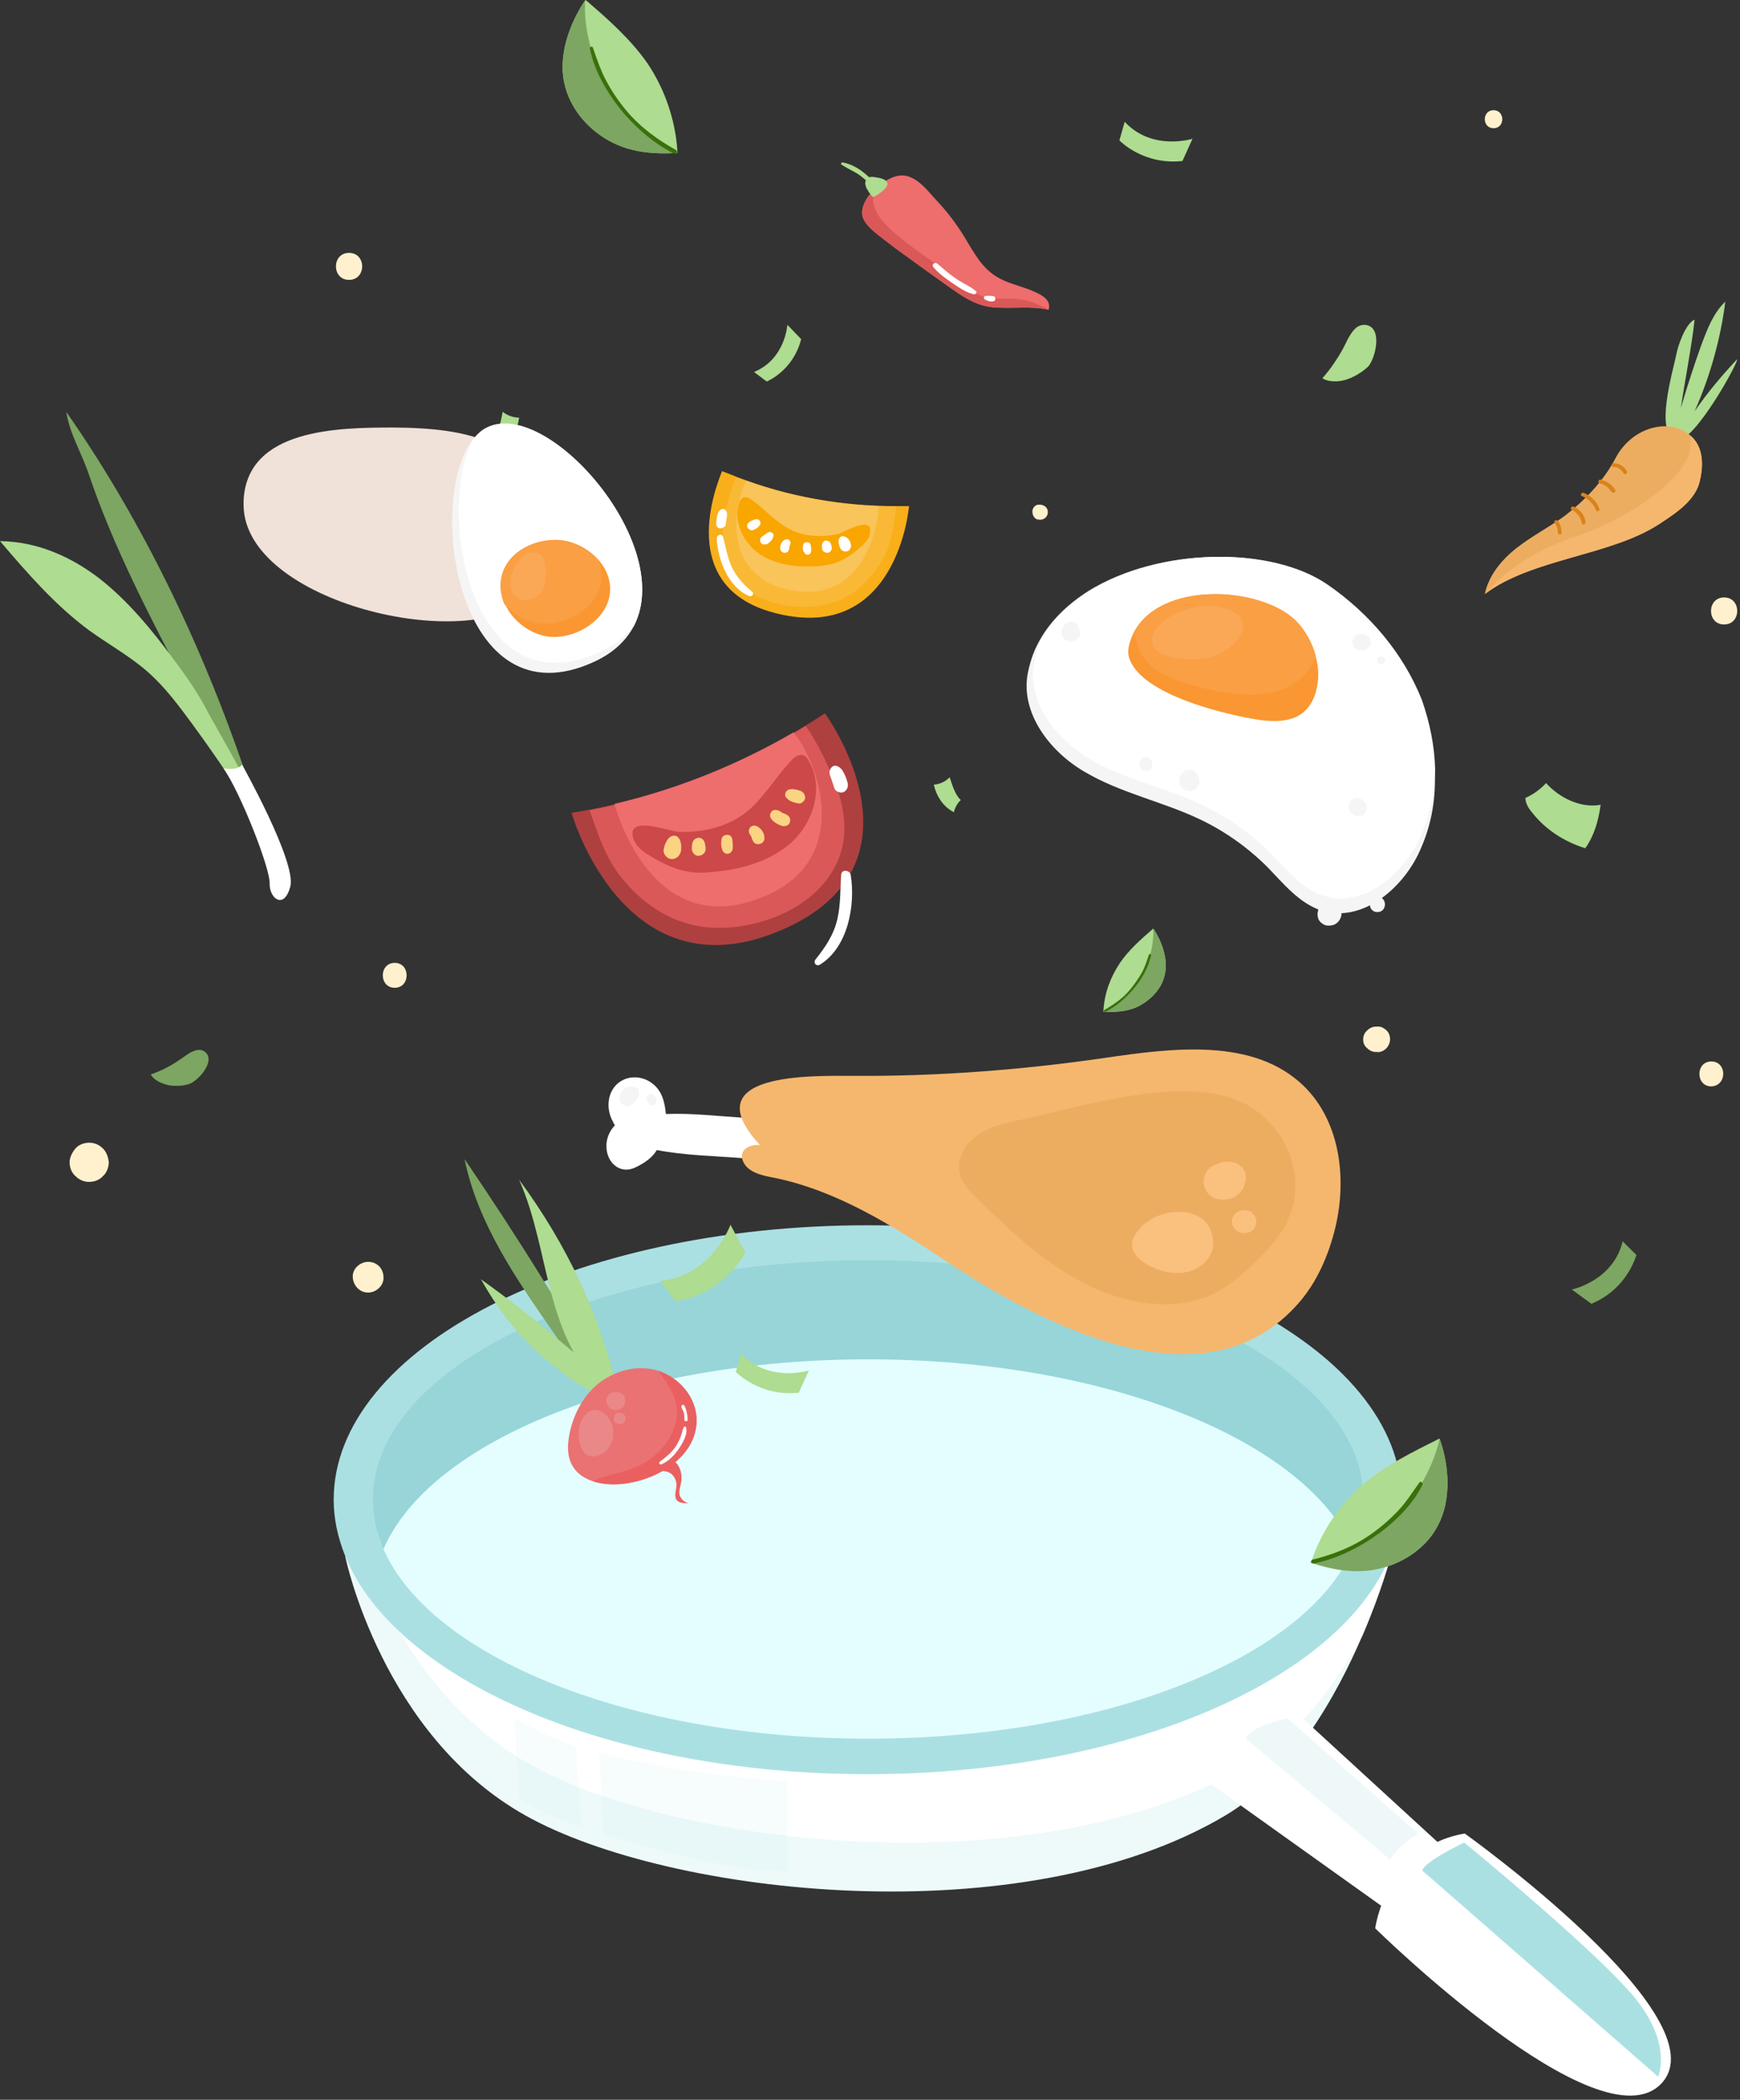 <svg width="300" height="362" viewBox="0 0 300 362" fill="none" xmlns="http://www.w3.org/2000/svg">
<rect x="0" y="0" width="300" height="362" fill="#333333" stroke="none"/>
<g clip-path="url(#clip0_947_4754)">
<path d="M42 86.311C42 86.585 42 86.859 42 87.133C42.183 103.848 81.094 112.982 91.232 102.934C94.247 99.92 95.434 95.445 94.886 91.243C92.785 75.715 80.363 73.797 67.849 73.706C58.35 73.706 42.548 73.888 42 86.311Z" fill="#F0E1D9"/>
<path d="M239.756 268.418C239.756 268.418 238.204 274.264 234.915 281.937C230.44 292.35 222.767 306.142 211.258 312.993C176.366 333.727 115.351 326.876 90.598 312.993C65.844 299.109 59.542 268.418 59.542 268.418H239.756Z" fill="#EEF9F9"/>
<path d="M239.757 268.418C239.757 268.418 238.204 274.264 234.915 281.937C230.257 290.431 223.772 299.2 215.277 304.224C179.472 325.506 116.812 318.473 91.42 304.224C75.161 295.09 66.667 278.831 62.648 268.418H239.757Z" fill="white"/>
<path opacity="0.1" d="M88.68 296.186C88.68 296.186 95.987 300.296 99.275 301.027L100.189 314.91C100.189 314.91 92.881 312.444 89.593 310.069L88.68 296.186Z" fill="#ABE0E3"/>
<path opacity="0.1" d="M103.294 302.123L104.116 316.098C104.116 316.098 124.12 322.857 135.72 322.492V307.055C135.72 307.147 117.726 306.142 103.294 302.123Z" fill="#ABE0E3"/>
<path d="M241.674 258.554C241.674 261.933 241.035 265.221 239.665 268.327C230.896 289.792 193.904 305.868 149.603 305.868C105.303 305.868 68.311 289.792 59.542 268.327C58.263 265.13 57.532 261.933 57.532 258.554C57.532 232.43 98.727 211.239 149.603 211.239C200.48 211.239 241.674 232.43 241.674 258.554Z" fill="#ABE0E3"/>
<path d="M235.098 258.462C235.098 261.385 234.459 264.217 233.271 266.957C225.142 285.682 190.798 299.657 149.695 299.657C108.592 299.657 74.248 285.59 66.119 266.957C64.931 264.217 64.292 261.385 64.292 258.462C64.292 235.719 102.563 217.268 149.695 217.268C196.826 217.268 235.098 235.719 235.098 258.462Z" fill="#97D5D8"/>
<path d="M233.271 267.048C225.142 285.773 190.798 299.748 149.695 299.748C108.591 299.748 74.247 285.682 66.118 267.048C74.247 248.323 108.591 234.348 149.695 234.348C190.798 234.348 225.142 248.323 233.271 267.048Z" fill="#E4FEFF"/>
<path d="M208.792 307.603L241.674 331.078L251.631 321.03L221.854 293.72C221.854 293.72 209.888 296.095 208.792 307.603Z" fill="white"/>
<path d="M252.544 316.098C252.544 316.098 297.118 347.976 286.431 359.211C275.745 370.445 237.108 332.448 237.108 332.448C237.108 332.448 238.843 318.473 252.544 316.098Z" fill="white"/>
<path d="M245.237 322.492L285.883 358.023C285.883 358.023 288.715 351.812 280.677 343.043C272.639 334.183 252.453 317.651 252.453 317.651C252.453 317.651 245.511 320.939 245.237 322.492Z" fill="#ABE0E3"/>
<path opacity="0.2" d="M214.82 299.748L239.665 320.574C239.665 320.574 241.309 317.742 244.597 316.189L222.036 296.277C222.128 296.186 215.551 297.464 214.82 299.748Z" fill="#ABE0E3"/>
<path d="M34.129 181.023C32.942 181.115 31.663 182.302 30.75 182.85C29.288 183.855 27.644 184.677 26 185.225C26.457 186.138 27.644 186.686 28.558 186.96C29.471 187.234 30.476 187.234 31.48 187.143C31.937 187.052 32.485 186.96 32.85 186.778C34.312 186.138 37.052 183.033 35.499 181.48C35.134 181.115 34.586 180.932 34.129 181.023Z" fill="#7CA661"/>
<path d="M234.028 56.348C232.841 57.17 232.11 59.088 231.562 60.093C230.558 61.919 229.37 63.655 228 65.208C228.913 65.847 230.558 65.847 231.654 65.573C232.75 65.299 233.846 64.751 234.759 64.112C235.216 63.746 235.673 63.472 236.038 63.015C237.134 61.554 238.321 56.804 235.764 56.074C235.125 55.891 234.485 56.074 234.028 56.348Z" fill="#AEDC90"/>
<path d="M273.321 146.235C269.759 145.139 266.471 143.038 264.187 140.115C263.548 139.384 263 138.471 263 137.558C264.279 137.009 265.558 136.096 266.562 135C268.846 137.558 272.591 139.384 275.97 138.745C275.605 141.485 274.874 144.043 273.321 146.235Z" fill="#AEDC90"/>
<path d="M165.658 137.928C164.654 137.014 164.197 135.37 163.74 134C163.009 134.731 162.096 135.187 161 135.279C161.457 137.288 162.644 139.115 164.471 140.028C164.562 139.389 165.11 138.384 165.658 137.928Z" fill="#AEDC90"/>
<path d="M85.209 75.108C86.122 74.103 86.396 72.368 86.67 70.998C87.492 71.637 88.497 72.002 89.501 72.002C89.228 74.012 88.314 76.021 86.579 77.117C86.487 76.387 85.848 75.473 85.209 75.108Z" fill="#AEDC90"/>
<path d="M128.504 215.989L125.946 211.148C125.946 211.148 122.749 220.008 113.798 220.83L116.447 224.301C116.447 224.393 124.028 223.662 128.504 215.989Z" fill="#AEDC90"/>
<path d="M138.129 58.466L135.754 56C135.754 56 135.389 61.937 130 64.129L132.192 65.773C132.192 65.773 136.759 63.947 138.129 58.466Z" fill="#AEDC90"/>
<path d="M137.729 240.103L139.465 236.267C139.465 236.267 132.523 238.459 127.773 233.344L126.86 236.541C126.951 236.541 130.97 240.834 137.729 240.103Z" fill="#AEDC90"/>
<path d="M203.87 27.759L205.605 23.923C205.605 23.923 198.663 26.115 193.913 21L193 24.197C193 24.197 197.019 28.49 203.87 27.759Z" fill="#AEDC90"/>
<path d="M274.38 224.778L271 222.312C271 222.312 278.125 220.851 279.769 214L282.144 216.375C282.052 216.466 280.682 222.129 274.38 224.778Z" fill="#7CA661"/>
<path d="M141.84 195.803C140.47 193.52 139.282 193.337 136.725 193.245L128.139 192.697C123.754 192.423 119.187 191.875 114.803 192.058C114.62 190.049 114.164 188.039 112.428 186.76C110.419 185.208 107.404 185.39 105.852 187.491C104.573 189.227 104.664 191.693 105.76 193.52C105.76 193.611 105.852 193.794 106.034 193.976C104.847 195.255 104.207 196.99 104.756 199C105.395 201.101 107.404 202.288 109.505 201.283C111.058 200.553 112.428 199.639 113.25 198.269C118 199.183 122.932 199.274 127.682 199.639L135.629 200.187C138.369 200.37 139.922 200.644 141.748 198.361C142.205 197.538 142.205 196.442 141.84 195.803Z" fill="white"/>
<path d="M190.524 182.376C202.398 180.64 216.19 178.905 224.776 187.217C231.262 193.519 232.358 203.841 229.983 212.61C228.704 217.359 226.603 221.835 223.224 225.397C206.691 243.026 178.741 227.772 163.03 217.359C153.805 211.239 144.214 205.211 133.345 203.019C131.335 202.653 128.961 202.105 128.138 200.279C127.134 198.086 129.6 197.173 131.061 197.447C119.278 184.751 140.378 185.481 147.137 185.481C161.569 185.573 176.092 184.477 190.524 182.376Z" fill="#F5B76E"/>
<path d="M175.453 193.154C172.896 193.702 170.247 194.342 168.237 195.894C166.136 197.447 164.766 200.279 165.588 202.745C166.045 204.206 167.232 205.394 168.329 206.49C172.987 211.057 177.737 215.624 183.217 219.095C188.697 222.657 195.091 225.032 201.668 224.849C203.495 224.758 205.321 224.484 207.057 223.936C210.893 222.657 213.999 220.008 216.83 217.177C218.748 215.258 220.666 213.158 221.854 210.783C226.238 201.923 220.484 191.236 211.167 188.952C200.572 186.212 185.866 190.962 175.453 193.154Z" fill="#EDAD61"/>
<path d="M201.211 209.139C204.956 208.317 209.157 209.687 209.157 214.436C209.157 216.446 207.513 218.273 205.595 219.003C203.129 219.917 200.389 219.369 198.105 218.181C196.552 217.359 195 215.989 195.182 214.254C195.274 213.432 195.822 212.701 196.278 212.062C197.375 210.6 199.293 209.595 201.211 209.139Z" fill="#FAC17E"/>
<path d="M214.82 203.293C214.82 202.562 214.638 201.831 214.181 201.283C213.998 201.1 213.815 201.009 213.633 200.826C213.267 200.552 212.902 200.461 212.445 200.37C211.532 200.187 210.619 200.278 209.797 200.735C208.974 200.918 208.244 201.557 207.878 202.288C207.513 203.019 207.422 203.841 207.696 204.663C207.97 205.576 208.609 206.215 209.523 206.581C210.345 206.946 211.349 206.855 212.263 206.581C212.811 206.398 213.085 206.215 213.542 205.85C214.09 205.393 214.546 204.663 214.638 203.932C214.729 203.658 214.82 203.475 214.82 203.293Z" fill="#FAC17E"/>
<path d="M216.099 209.321C216.099 209.412 216.191 209.412 216.191 209.504C216.099 209.321 215.917 209.23 215.825 209.047C215.643 208.864 215.46 208.773 215.186 208.773C214.272 208.408 213.176 208.773 212.628 209.686C212.08 210.691 212.537 212.061 213.724 212.427C214.181 212.609 214.546 212.609 215.003 212.518C216.465 212.427 217.104 210.326 216.099 209.321Z" fill="#FAC17E"/>
<path d="M110.144 188.313C110.236 187.856 109.962 187.399 109.414 187.399C109.231 187.399 109.14 187.308 108.957 187.308C108.683 187.308 108.5 187.399 108.226 187.399C107.77 187.582 107.404 187.856 107.13 188.221C107.039 188.313 106.947 188.495 106.947 188.678C106.673 189.317 106.765 190.048 107.313 190.413C107.952 190.87 108.774 190.687 109.322 190.139C109.596 189.865 109.87 189.591 109.962 189.226C110.236 188.952 110.236 188.678 110.144 188.313Z" fill="#F5F5F5"/>
<path d="M113.159 189.592C113.159 189.318 112.976 189.044 112.793 188.861C112.063 188.222 111.058 189.044 111.606 189.866C111.697 190.231 111.971 190.596 112.428 190.505C112.885 190.596 113.25 190.14 113.159 189.592Z" fill="#F5F5F5"/>
<path d="M135.994 159.781C107.861 173.025 98.544 140.142 98.544 140.142C99.549 139.96 100.554 139.777 101.65 139.594C114.803 137.037 127.499 132.104 138.917 125.071C140.013 124.432 141.109 123.701 142.205 122.97C142.205 122.879 160.656 148.089 135.994 159.781Z" fill="#AF4040"/>
<path d="M145.402 145.075C144.854 148.82 142.662 152.108 139.739 154.574C136.816 156.949 133.345 158.502 129.6 159.324C125.946 160.146 122.11 160.237 118.548 159.233C113.981 157.954 110.053 154.94 107.13 151.286C104.39 147.906 103.111 143.796 101.65 139.686C103.111 139.412 104.573 139.138 105.943 138.772C116.812 136.215 127.225 132.013 136.816 126.441C137.547 125.985 138.186 125.619 138.917 125.163C140.652 127.629 142.022 130.369 143.21 133.109C144.854 136.763 146.041 140.964 145.402 145.075Z" fill="#DA5858"/>
<path d="M132.706 154.118C115.077 162.338 107.678 144.801 105.943 138.59C116.812 136.032 127.225 131.831 136.816 126.259C141.566 132.105 146.407 147.724 132.706 154.118Z" fill="#EE6D6D"/>
<path d="M128.961 139.777C131.884 137.311 133.802 133.84 136.451 131.099C136.999 130.46 137.912 129.912 138.643 130.277C139.008 130.46 139.191 130.734 139.374 131.099C142.023 135.392 140.47 141.238 136.908 144.801C133.345 148.271 128.23 149.824 123.298 150.281C121.745 150.464 120.284 150.555 118.731 150.281C116.356 149.916 114.164 148.82 112.063 147.541C110.967 146.901 109.871 146.079 109.323 144.892C107.496 140.234 115.26 143.339 117.178 143.43C121.38 143.522 125.673 142.517 128.961 139.777Z" fill="#CD4848"/>
<path d="M117.361 145.258C117.269 144.892 117.178 144.618 116.904 144.344C116.63 144.07 116.173 143.979 115.808 144.161C115.351 144.344 114.986 144.801 114.803 145.258C114.62 145.623 114.529 145.988 114.438 146.354C114.255 147.084 114.803 147.906 115.625 148.089C116.447 148.18 117.087 147.724 117.361 146.902C117.452 146.628 117.452 146.262 117.452 145.988C117.452 145.714 117.452 145.532 117.361 145.258Z" fill="#FAD383"/>
<path d="M121.471 145.166C121.288 144.709 120.831 144.344 120.375 144.435C119.827 144.527 119.553 144.801 119.37 145.349C119.279 145.714 119.279 146.079 119.279 146.445C119.37 147.084 119.918 147.632 120.557 147.541C121.197 147.449 121.745 146.901 121.653 146.262C121.653 145.897 121.562 145.531 121.471 145.166Z" fill="#FAD383"/>
<path d="M126.221 144.527C125.947 143.613 124.485 143.796 124.394 144.709C124.302 145.349 124.302 145.988 124.576 146.628C124.942 147.45 126.038 147.358 126.312 146.445C126.403 145.806 126.312 145.075 126.221 144.527Z" fill="#FAD383"/>
<path d="M130.148 142.334C129.509 142.243 128.961 142.882 129.143 143.522C129.235 143.796 129.417 144.07 129.6 144.344C129.6 144.344 129.6 144.344 129.6 144.435V144.527C129.691 144.709 129.783 144.892 129.874 145.075C130.422 145.988 131.975 145.44 131.792 144.344C131.792 143.522 131.061 142.517 130.148 142.334Z" fill="#FAD383"/>
<path d="M135.72 140.508C135.446 140.325 135.172 140.234 134.898 140.142C134.715 140.051 134.441 139.777 134.075 139.686C133.71 139.594 133.345 139.594 133.071 139.868C132.797 140.142 132.705 140.508 132.797 140.873C133.071 141.421 133.436 141.695 133.893 141.969C134.258 142.152 134.715 142.426 135.08 142.426C135.537 142.426 136.085 142.243 136.176 141.787C136.359 141.239 136.176 140.782 135.72 140.508Z" fill="#FAD383"/>
<path d="M137.912 136.306C137.273 136.124 136.633 135.941 135.994 136.124C135.446 136.306 135.172 137.037 135.537 137.494C136.085 138.133 136.725 138.316 137.547 138.498C138.095 138.681 138.734 138.133 138.825 137.585C138.825 136.946 138.46 136.489 137.912 136.306Z" fill="#FAD383"/>
<path d="M146.681 150.863C146.59 150.041 145.128 149.767 145.037 150.772C144.854 153.33 144.945 155.887 144.397 158.353C143.758 161.185 142.297 163.286 140.561 165.478C140.196 166.026 140.744 166.665 141.383 166.3C146.224 163.286 147.503 156.07 146.681 150.863Z" fill="white"/>
<path d="M146.133 134.936C145.95 134.205 145.676 133.566 145.311 132.927C144.945 132.287 143.941 131.556 143.301 132.378C142.845 132.927 143.027 133.566 143.301 134.205C143.484 134.753 143.667 135.301 143.849 135.849C144.032 136.489 144.854 136.763 145.402 136.58C146.042 136.306 146.316 135.575 146.133 134.936Z" fill="white"/>
<path d="M133.71 105.707C154.81 111.096 156.728 87.256 156.728 87.256C155.997 87.256 155.267 87.256 154.536 87.256C145.128 87.256 135.811 85.612 127.043 82.233C126.22 81.867 125.398 81.593 124.485 81.228C124.576 81.319 115.26 101.049 133.71 105.707Z" fill="#F9AF1A"/>
<path d="M125.307 96.939C126.221 99.405 128.139 101.414 130.422 102.693C132.706 103.972 135.355 104.52 138.003 104.611C140.652 104.702 143.301 104.246 145.585 103.058C148.508 101.597 150.791 98.948 152.344 96.117C153.805 93.468 154.079 90.362 154.536 87.348C153.531 87.348 152.435 87.348 151.43 87.257C143.667 86.983 135.903 85.521 128.595 82.872C128.047 82.689 127.499 82.507 126.951 82.324C126.038 84.242 125.49 86.343 125.033 88.353C124.576 91.184 124.302 94.198 125.307 96.939Z" fill="#F9B937"/>
<path d="M135.263 101.505C148.416 104.793 151.248 91.732 151.522 87.256C143.758 86.982 135.994 85.52 128.687 82.872C126.22 87.53 124.942 98.856 135.263 101.505Z" fill="#F9C45A"/>
<path d="M135.902 91.093C133.528 89.814 131.792 87.713 129.6 86.16C129.143 85.795 128.504 85.521 127.956 85.886C127.773 86.069 127.59 86.252 127.499 86.526C126.312 89.814 128.139 93.65 131.061 95.568C133.984 97.487 137.638 97.852 141.2 97.578C142.296 97.487 143.301 97.304 144.306 96.939C145.859 96.391 147.229 95.294 148.507 94.198C149.147 93.559 149.878 92.92 149.969 92.006C150.608 88.627 145.676 91.732 144.397 92.097C141.566 92.645 138.551 92.554 135.902 91.093Z" fill="#F9A600"/>
<path d="M144.58 93.376C144.58 93.102 144.671 92.92 144.763 92.737C144.945 92.463 145.219 92.372 145.493 92.463C145.859 92.554 146.133 92.737 146.315 93.011C146.498 93.194 146.589 93.468 146.681 93.742C146.863 94.198 146.589 94.838 146.133 95.02C145.585 95.203 145.037 94.929 144.854 94.472C144.763 94.29 144.671 94.016 144.671 93.833C144.58 93.65 144.58 93.559 144.58 93.376Z" fill="white"/>
<path d="M141.748 93.833C141.839 93.559 142.022 93.193 142.387 93.193C142.753 93.193 143.027 93.376 143.209 93.65C143.301 93.924 143.392 94.107 143.392 94.381C143.483 94.838 143.118 95.294 142.661 95.294C142.205 95.294 141.748 95.02 141.748 94.564C141.748 94.289 141.657 94.015 141.748 93.833Z" fill="white"/>
<path d="M138.46 94.015C138.46 93.376 139.556 93.284 139.739 93.832C139.83 94.198 139.922 94.746 139.83 95.111C139.739 95.751 138.917 95.842 138.643 95.203C138.369 94.929 138.369 94.381 138.46 94.015Z" fill="white"/>
<path d="M135.446 93.011C135.902 92.828 136.359 93.194 136.268 93.65C136.268 93.833 136.176 94.107 136.085 94.29C136.085 94.29 136.085 94.29 136.085 94.381V94.472C136.085 94.655 135.994 94.746 135.994 94.838C135.72 95.568 134.624 95.386 134.532 94.655C134.441 94.016 134.806 93.194 135.446 93.011Z" fill="white"/>
<path d="M131.336 92.554C131.518 92.371 131.701 92.28 131.884 92.189C131.975 92.097 132.158 91.915 132.34 91.823C132.523 91.732 132.797 91.641 133.071 91.823C133.254 91.915 133.436 92.189 133.345 92.463C133.254 92.828 133.071 93.102 132.797 93.376C132.614 93.559 132.34 93.833 132.066 93.833C131.701 93.924 131.336 93.833 131.153 93.559C130.97 93.102 131.062 92.737 131.336 92.554Z" fill="white"/>
<path d="M129.326 89.905C129.783 89.722 130.148 89.448 130.605 89.54C130.97 89.54 131.244 90.088 131.061 90.453C130.787 90.91 130.331 91.184 129.874 91.366C129.509 91.549 129.052 91.275 128.869 90.91C128.687 90.544 128.869 90.179 129.326 89.905Z" fill="white"/>
<path d="M123.572 92.828C123.572 92.189 124.485 91.915 124.668 92.554C125.124 94.289 125.398 96.025 126.129 97.669C126.951 99.496 128.23 100.774 129.691 102.053C130.057 102.327 129.691 102.875 129.235 102.784C125.581 101.323 123.754 96.481 123.572 92.828Z" fill="white"/>
<path d="M123.48 90.088C123.571 89.54 123.571 89.083 123.754 88.535C123.937 88.078 124.485 87.439 125.033 87.895C125.398 88.261 125.398 88.718 125.307 89.174C125.216 89.54 125.216 89.996 125.124 90.362C125.124 90.818 124.576 91.092 124.12 91.092C123.663 91.001 123.389 90.544 123.48 90.088Z" fill="white"/>
<path d="M245.063 146.065C242.232 153.007 234.833 159.31 227.709 156.935C223.964 155.656 221.315 152.368 218.575 149.536C215.104 146.065 210.994 143.142 206.427 141.042C200.124 138.119 193.091 136.657 187.062 133.095C181.034 129.624 175.919 122.956 177.198 116.106C177.563 114.279 178.111 112.543 178.933 110.991C180.851 107.246 183.957 104.231 187.702 101.857C199.85 94.367 219.032 94.093 228.714 100.852C235.838 105.784 241.684 112.635 244.881 120.673C246.342 124.509 247.256 128.619 247.347 132.638C247.621 137.297 246.89 141.864 245.063 146.065Z" fill="#F5F5F5"/>
<path d="M247.438 132.73C247.347 136.475 246.525 140.219 245.155 143.69C242.323 150.541 235.108 156.752 228.074 154.377C224.329 153.098 221.772 149.902 219.032 147.07C215.561 143.599 211.542 140.767 207.066 138.667C200.855 135.744 193.913 134.374 187.976 130.903C182.039 127.432 177.015 120.947 178.294 114.187C178.477 113.091 178.842 111.995 179.207 110.991C181.125 107.246 184.231 104.231 187.976 101.857C200.124 94.367 219.306 94.093 228.988 100.852C236.112 105.784 241.958 112.635 245.155 120.673C246.525 124.6 247.347 128.619 247.438 132.73Z" fill="white"/>
<path d="M226.887 119.211C226.613 120.307 226.065 121.403 225.243 122.317C222.959 124.783 219.032 124.509 215.652 123.87C210.172 122.865 197.201 119.668 194.827 113.822C194.461 113 194.461 112.178 194.644 111.356C194.827 110.534 195.101 109.803 195.466 109.072C200.033 100.121 217.114 101.034 223.233 106.972C224.969 108.616 226.156 110.808 226.796 113.091C227.435 115.101 227.435 117.202 226.887 119.211Z" fill="#FA9732"/>
<path d="M226.887 113.091C226.156 115.375 224.329 117.293 222.137 118.389C218.849 120.033 214.921 119.942 211.268 119.394C208.893 119.029 206.609 118.48 204.326 117.75C201.951 117.019 199.485 116.014 197.749 114.096C196.653 112.909 195.831 110.991 195.648 109.072C200.215 100.121 217.296 101.034 223.416 106.972C225.06 108.616 226.247 110.808 226.887 113.091Z" fill="#FA9F44"/>
<path opacity="0.1" d="M199.942 107.702C199.119 108.524 198.571 109.529 198.663 110.625C198.754 112.269 200.672 113 202.225 113.365C204.417 113.731 206.701 113.822 208.802 113.274C210.902 112.635 212.912 111.265 213.917 109.346C216.017 105.419 209.806 104.14 207.157 104.505C205.331 104.688 201.768 105.784 199.942 107.702Z" fill="white"/>
<path d="M231.271 157.152C231.18 156.604 230.997 156.239 230.632 155.873C230.175 155.417 229.718 155.234 229.079 155.143C228.531 155.051 227.983 155.417 227.618 155.873C227.344 156.239 227.252 156.604 227.252 157.061C227.252 157.152 227.161 157.335 227.161 157.426C227.161 157.7 227.161 157.974 227.252 158.248C227.344 158.705 227.8 159.161 228.166 159.344C228.622 159.618 229.079 159.618 229.627 159.527C230.723 159.344 231.454 158.157 231.271 157.152Z" fill="#F5F5F5"/>
<path d="M235.199 138.21C235.107 138.119 235.107 138.119 235.016 138.027C234.468 137.479 233.463 137.388 232.915 138.027C232.367 138.667 232.367 139.489 232.915 140.128C233.007 140.219 233.007 140.219 233.098 140.311C233.646 140.859 234.651 140.859 235.199 140.311C235.747 139.763 235.838 138.758 235.199 138.21Z" fill="#F5F5F5"/>
<path d="M237.482 154.594C235.747 154.594 235.747 157.243 237.482 157.243C239.218 157.243 239.218 154.594 237.482 154.594Z" fill="#F5F5F5"/>
<path d="M206.701 134.373C206.701 133.917 206.518 133.551 206.244 133.186C205.97 132.912 205.422 132.638 205.057 132.729C204.052 132.729 203.413 133.46 203.321 134.465C203.321 134.556 203.321 134.647 203.321 134.647C203.23 135.561 204.143 136.383 205.057 136.383C205.879 136.383 206.884 135.652 206.792 134.647C206.701 134.556 206.701 134.465 206.701 134.373Z" fill="#F5F5F5"/>
<path d="M198.663 131.451C198.663 131.177 198.48 130.994 198.298 130.811C197.841 130.446 197.293 130.446 196.836 130.811C196.653 130.994 196.471 131.177 196.471 131.451C196.379 132.181 196.745 132.912 197.567 132.912C197.841 132.912 198.206 132.821 198.389 132.547C198.663 132.273 198.663 131.907 198.663 131.451Z" fill="#F5F5F5"/>
<path d="M186.24 108.981C186.24 108.799 186.149 108.707 186.058 108.525C186.058 108.251 185.966 107.977 185.784 107.702C185.418 107.154 184.688 107.063 184.048 107.337C183.317 107.702 182.861 108.525 183.043 109.438C183.226 109.986 183.592 110.351 184.14 110.534C184.596 110.717 185.053 110.534 185.418 110.351C186.058 110.169 186.332 109.438 186.24 108.981Z" fill="#F5F5F5"/>
<path d="M235.929 109.712C235.564 109.346 235.016 109.255 234.468 109.346C234.377 109.346 234.285 109.346 234.285 109.346C233.646 109.438 233.189 110.168 233.189 110.717C233.189 111.356 233.646 111.995 234.285 112.087C234.377 112.087 234.468 112.087 234.468 112.087C235.381 112.269 236.386 111.63 236.386 110.625C236.295 110.443 236.203 109.986 235.929 109.712Z" fill="#F5F5F5"/>
<path d="M238.122 113.183C237.208 113.183 237.208 114.553 238.122 114.553C239.035 114.553 239.035 113.183 238.122 113.183Z" fill="#F5F5F5"/>
<path d="M247.922 262.98C246.004 266.725 242.167 269.374 238.057 270.378C234.129 271.383 230.293 270.744 226.457 269.556C226.274 269.465 226.091 269.465 226 269.374C226.091 269.191 226.091 269.008 226.183 268.917C227.918 263.893 231.024 259.326 235.043 255.855C238.97 252.567 243.629 250.284 248.196 248C249.931 252.841 250.205 258.687 247.922 262.98Z" fill="#AEDC90"/>
<path d="M247.922 262.98C246.004 266.725 242.167 269.374 238.057 270.378C234.129 271.383 230.293 270.744 226.457 269.556C226.274 269.465 226.091 269.465 226 269.374C245.455 264.533 248.196 248 248.196 248C249.931 252.841 250.205 258.687 247.922 262.98Z" fill="#7CA661"/>
<path d="M245.273 255.947C243.446 259.692 239.975 262.889 236.595 265.172C233.581 267.182 230.11 268.826 226.457 269.557C226.274 269.465 226.091 269.465 226 269.374C226.091 269.191 226.091 269.009 226.183 268.917C229.836 268.004 233.216 266.725 236.321 264.533C238.057 263.345 239.701 261.884 241.162 260.331C242.533 258.87 243.537 257.226 244.725 255.582C244.907 255.308 245.364 255.582 245.273 255.947Z" fill="#39700B"/>
<path d="M97.322 14.432C98.236 18.542 101.159 22.104 104.903 24.205C108.466 26.215 112.302 26.58 116.321 26.397C116.504 26.397 116.686 26.397 116.778 26.397C116.778 26.215 116.778 26.032 116.778 25.849C116.412 20.552 114.586 15.345 111.663 10.961C108.74 6.759 104.812 3.288 100.976 0C98.053 4.202 96.226 9.773 97.322 14.432Z" fill="#AEDC90"/>
<path d="M97.322 14.432C98.236 18.542 101.159 22.104 104.903 24.205C108.466 26.215 112.302 26.58 116.321 26.397C116.504 26.397 116.686 26.397 116.778 26.397C99.24 16.624 100.885 0 100.885 0C98.053 4.202 96.226 9.773 97.322 14.432Z" fill="#7CA661"/>
<path d="M101.707 8.403C102.529 12.514 104.995 16.532 107.644 19.638C110.018 22.378 112.941 24.845 116.23 26.489C116.412 26.489 116.595 26.489 116.686 26.489C116.686 26.306 116.686 26.123 116.686 25.941C113.398 24.114 110.475 22.013 108.009 19.09C106.639 17.446 105.451 15.71 104.447 13.792C103.533 12.057 102.894 10.139 102.255 8.312C102.163 7.855 101.615 8.038 101.707 8.403Z" fill="#39700B"/>
<path d="M200.845 167.944C200.389 170.228 198.745 172.055 196.735 173.242C194.817 174.338 192.716 174.521 190.524 174.43C190.433 174.43 190.341 174.43 190.25 174.43C190.25 174.338 190.25 174.247 190.25 174.156C190.433 171.233 191.437 168.492 193.082 166.026C194.634 163.743 196.735 161.916 198.836 160.089C200.389 162.373 201.393 165.387 200.845 167.944Z" fill="#AEDC90"/>
<path d="M200.845 167.944C200.389 170.228 198.745 172.055 196.735 173.242C194.817 174.338 192.716 174.521 190.524 174.43C190.433 174.43 190.341 174.43 190.25 174.43C199.749 169.132 198.836 160.089 198.836 160.089C200.389 162.373 201.393 165.387 200.845 167.944Z" fill="#7CA661"/>
<path d="M198.471 164.656C198.014 166.848 196.735 169.041 195.274 170.685C193.995 172.146 192.442 173.516 190.616 174.43C190.524 174.43 190.433 174.43 190.342 174.43C190.342 174.338 190.342 174.247 190.342 174.156C192.077 173.151 193.721 172.055 195 170.411C195.731 169.497 196.37 168.584 196.918 167.579C197.466 166.574 197.74 165.57 198.105 164.565C198.197 164.382 198.471 164.474 198.471 164.656Z" fill="#39700B"/>
<path d="M44.94 141.332C42.93 138.866 41.286 135.943 39.824 133.02C37.176 127.996 34.618 123.064 31.969 118.04C25.849 106.349 19.638 94.474 15.345 81.87C14.066 78.033 12.057 74.928 11.418 71C26.032 91.917 37.176 116.213 44.94 141.332Z" fill="#7CA661"/>
<path d="M47.132 145.899C42.747 138.592 38.089 131.559 33.065 124.708C30.782 121.603 28.407 118.406 25.484 115.848C22.378 113.108 18.725 111.098 15.437 108.724C9.591 104.431 4.75 98.859 0 93.287C6.302 93.378 12.057 95.845 17.081 99.681C22.104 103.609 26.123 108.541 29.868 113.565C31.969 116.396 33.979 119.228 35.623 122.333C36.445 124.16 46.858 141.332 47.132 145.899Z" fill="#AEDC90"/>
<path d="M38.546 132.472C38.546 132.472 40.92 132.929 41.743 131.833C41.743 131.833 51.151 148.639 50.054 152.841C48.959 156.951 46.401 154.851 46.492 152.293C46.584 149.735 41.56 136.856 38.546 132.472Z" fill="white"/>
<path d="M150.645 39.889C151.833 40.894 153.111 41.807 154.39 42.812C157.404 45.004 160.419 47.196 163.524 49.388C165.716 50.941 168 52.585 170.923 52.951C174.211 53.316 177.682 52.677 180.788 53.407C181.427 51.489 179.052 50.576 177.499 49.936C175.581 49.206 173.48 48.749 171.745 47.653C169.096 46.009 167.726 43.177 166.082 40.528C164.712 38.336 163.159 36.327 161.423 34.5C160.145 33.13 158.957 31.486 157.222 30.664C155.212 29.659 153.294 30.572 151.193 32.308C149.732 33.495 148.636 35.139 148.636 36.692C148.636 37.971 149.64 38.975 150.645 39.889Z" fill="#EE6D6D"/>
<path d="M150.645 39.889C151.833 40.894 153.111 41.807 154.39 42.812C157.404 45.004 160.419 47.196 163.524 49.388C165.716 50.941 168 52.585 170.923 52.95C174.211 53.316 177.682 52.676 180.788 53.407C180.605 53.316 177.865 51.489 174.211 51.489C170.466 51.489 169.37 52.037 163.89 47.47C158.409 42.903 147.814 37.605 151.193 32.308C149.732 33.495 148.636 35.139 148.636 36.692C148.636 37.971 149.64 38.975 150.645 39.889Z" fill="#DA5858"/>
<path d="M151.011 30.572C150.554 30.481 149.915 30.39 149.549 30.755C149.275 30.938 149.184 31.303 149.184 31.577C149.184 31.851 149.275 32.125 149.367 32.399C149.641 32.856 149.915 33.313 150.28 33.769C150.372 33.861 150.372 33.861 150.463 33.952C150.554 33.952 150.737 33.861 150.828 33.861C151.468 33.495 153.02 32.491 153.02 31.669C152.929 30.846 151.559 30.664 151.011 30.572Z" fill="#AEDC90"/>
<path d="M145.348 28.015C147.722 28.471 149.641 30.207 151.011 31.759C151.285 32.033 150.737 32.49 150.463 32.216C149.641 31.394 148.818 30.572 147.814 29.933C146.9 29.385 145.896 28.928 145.074 28.38C144.891 28.289 145.074 27.923 145.348 28.015Z" fill="#AEDC90"/>
<path d="M168.274 50.21C167.361 49.388 166.173 48.931 165.077 48.2C163.798 47.378 162.702 46.374 161.606 45.46C161.15 45.095 160.51 45.643 160.967 46.1C161.88 47.196 163.068 48.018 164.255 48.84C165.351 49.571 166.63 50.484 168 50.758C168.183 50.758 168.548 50.393 168.274 50.21Z" fill="white"/>
<path d="M171.106 51.032C170.74 51.032 170.283 50.941 169.918 51.032C169.644 51.032 169.553 51.398 169.735 51.58C170.192 51.854 170.649 52.037 171.197 51.946C171.38 51.946 171.562 51.854 171.562 51.672C171.745 51.215 171.38 51.032 171.106 51.032Z" fill="white"/>
<path d="M109.318 107.867C108.039 110.333 105.847 112.525 102.467 114.078C78.81 125.039 73.33 86.128 81.55 75.715C82.007 75.167 82.464 74.71 83.012 74.254C92.968 66.947 116.716 93.344 109.318 107.867Z" fill="#F5F5F5"/>
<path d="M109.318 107.867C107.948 109.602 106.121 111.155 103.563 112.342C81.185 122.755 75.065 88.229 81.55 75.806C82.007 75.258 82.464 74.802 83.012 74.345C92.968 66.946 116.716 93.344 109.318 107.867Z" fill="white"/>
<path d="M105.116 102.569C104.385 107.41 98.265 110.698 93.698 109.602C90.775 108.872 88.218 106.771 87.031 104.031C86.665 103.209 86.483 102.295 86.391 101.473C86.026 96.175 90.958 93.07 95.799 93.07C98.54 93.07 101.371 94.44 103.289 96.632C104.659 98.276 105.481 100.377 105.116 102.569Z" fill="#FA9732"/>
<path d="M103.655 100.285C102.924 105.126 96.804 108.415 92.146 107.319C90.136 106.862 88.309 105.675 86.939 104.122C86.574 103.3 86.391 102.386 86.3 101.564C85.934 96.267 90.867 93.161 95.708 93.161C98.448 93.161 101.28 94.531 103.198 96.723C103.655 97.728 103.837 99.007 103.655 100.285Z" fill="#FA9F44"/>
<path opacity="0.1" d="M93.881 96.814C93.516 95.079 91.415 94.896 90.227 95.81C88.4 97.362 86.756 101.656 89.405 103.208C90.867 104.03 92.967 102.934 93.607 101.564C94.338 100.194 94.155 98.367 93.881 96.814Z" fill="white"/>
<path d="M80.094 199.822C82.377 210.965 89.045 220.556 95.53 229.873C98.088 233.526 100.828 238.093 104.573 240.742C105.669 239.372 100.737 232.522 99.823 230.969C97.814 227.407 95.713 223.936 93.521 220.465C89.228 213.523 84.752 206.672 80.094 199.822Z" fill="#7CA661"/>
<path d="M95.165 223.387C93.338 216.719 92.334 209.778 89.502 203.384C97.631 214.436 103.568 226.676 106.674 240.651C104.482 239.555 102.838 238.824 101.376 236.814C98.271 232.978 96.444 228.137 95.165 223.387Z" fill="#AEDC90"/>
<path d="M82.925 220.556C85.483 225.123 88.589 229.325 92.425 232.887C94.891 235.17 103.02 242.021 106.583 240.742C103.934 236.906 98.362 232.796 94.891 229.781C91.055 226.584 87.036 223.479 82.925 220.556Z" fill="#AEDC90"/>
<path d="M120.101 244.67C120.283 252.89 108.683 257.549 102.198 255.356C99.367 254.443 97.54 252.251 97.996 248.415C98.453 244.67 100.189 241.016 103.02 238.641C105.943 236.266 109.962 235.17 113.616 236.358C117.178 237.545 120.009 240.925 120.101 244.67Z" fill="#EA7273"/>
<path d="M120.101 244.67C120.283 252.891 108.683 257.549 102.198 255.357C102.381 255.265 102.655 255.174 102.929 254.991C106.034 253.895 109.049 253.621 111.88 251.703C115.168 249.42 117.543 245.309 116.447 241.473C115.899 239.555 114.62 238.002 113.524 236.358C117.178 237.545 120.009 240.925 120.101 244.67Z" fill="#EA6061"/>
<path d="M100.463 250.059C100.645 250.333 100.828 250.607 101.102 250.79C101.467 251.064 102.016 251.155 102.564 251.064C103.934 250.881 105.03 249.876 105.486 248.598C105.943 247.319 105.76 245.857 105.121 244.761C104.208 243.117 102.107 242.295 100.828 244.031C99.549 245.583 99.458 248.324 100.463 250.059Z" fill="#EA8889"/>
<path d="M107.587 240.651C107.313 240.194 106.765 240.011 106.217 240.011C105.852 240.011 105.304 240.103 105.029 240.377C104.664 240.651 104.39 241.199 104.573 241.747C104.664 242.386 105.03 242.843 105.669 243.026C106.217 243.208 106.856 243.117 107.313 242.66C107.861 242.204 107.952 241.29 107.587 240.651Z" fill="#EA8889"/>
<path d="M106.948 243.574C106.948 243.574 106.856 243.574 106.765 243.574H106.674C106.582 243.574 106.491 243.574 106.4 243.574C106.4 243.574 106.308 243.574 106.308 243.665C106.034 243.756 105.943 244.03 105.852 244.304C105.852 244.487 105.852 244.67 105.852 244.852V244.944C105.943 245.127 106.126 245.309 106.308 245.401C106.4 245.492 106.582 245.492 106.674 245.492C107.222 245.675 107.77 245.218 107.861 244.578C107.952 244.122 107.496 243.574 106.948 243.574Z" fill="#EA8889"/>
<path d="M112.611 252.799C112.793 253.621 114.255 253.53 114.985 253.713C115.99 253.987 116.63 254.991 116.63 255.996C116.63 256.91 116.173 257.823 116.63 258.554C117.086 259.193 118.091 259.193 118.822 259.102C118.091 259.102 117.36 258.462 117.178 257.732C116.995 257.001 117.36 256.179 117.452 255.448C117.634 254.352 117.36 253.073 116.63 252.251C115.808 251.429 112.793 250.516 112.519 252.342C112.611 252.617 112.611 252.708 112.611 252.799Z" fill="#EA6061"/>
<path d="M117.909 246.04C117.635 246.497 117.635 246.954 117.452 247.41C117.269 248.05 116.904 248.689 116.539 249.329C115.808 250.425 114.895 251.155 113.798 251.977C113.524 252.16 113.707 252.617 114.072 252.434C115.351 251.886 116.356 250.79 117.087 249.694C117.726 248.78 118.639 247.136 118.274 246.04C118.183 245.858 118 245.949 117.909 246.04Z" fill="white"/>
<path d="M118 242.295C117.909 242.204 117.817 242.204 117.726 242.204H117.635C117.543 242.204 117.543 242.204 117.543 242.295C117.361 242.66 117.635 242.934 117.817 243.3C118 243.756 118 244.213 118 244.761C118 245.126 118.548 245.126 118.548 244.761C118.548 243.848 118.365 243.117 118 242.295Z" fill="white"/>
<path d="M257.507 19C255.498 19 255.498 22.106 257.507 22.106C259.517 22.106 259.517 19 257.507 19Z" fill="#FFF1CE"/>
<path d="M179.016 87.011H178.925C178.377 87.103 177.92 87.742 178.012 88.29C178.012 88.838 178.377 89.478 178.925 89.569H179.016C179.839 89.752 180.661 89.204 180.661 88.29C180.661 87.377 179.839 86.92 179.016 87.011Z" fill="#FFF1CE"/>
<path d="M68.055 166C65.315 166 65.315 170.293 68.055 170.293C70.795 170.293 70.795 166 68.055 166Z" fill="#FFF1CE"/>
<path d="M17.754 198.005C17.115 197.365 16.293 197 15.38 197C14.466 197 13.553 197.365 13.005 198.005C12.457 198.644 12 199.558 12 200.38C12 201.293 12.365 202.206 13.005 202.754C13.644 203.394 14.466 203.759 15.38 203.759C16.293 203.759 17.206 203.394 17.754 202.754C18.394 202.206 18.759 201.202 18.759 200.38C18.668 199.558 18.394 198.644 17.754 198.005Z" fill="#FFF1CE"/>
<path d="M63.469 217.542C62.099 217.542 60.729 218.729 60.821 220.19C60.912 221.652 62.008 222.839 63.469 222.839C64.84 222.839 66.21 221.652 66.118 220.19C66.118 218.729 65.022 217.542 63.469 217.542Z" fill="#FFF1CE"/>
<path d="M239.025 177.626C238.66 177.261 238.021 176.895 237.473 176.987C237.199 176.987 236.925 176.987 236.651 177.078C236.285 177.169 235.92 177.443 235.646 177.717C234.824 178.448 234.824 180.001 235.646 180.64C235.92 180.914 236.285 181.188 236.651 181.28C236.925 181.371 237.199 181.371 237.473 181.371C238.021 181.462 238.66 181.097 239.025 180.732C239.391 180.366 239.665 179.727 239.665 179.179C239.665 178.631 239.482 177.991 239.025 177.626Z" fill="#FFF1CE"/>
<path d="M295.055 183C292.315 183 292.315 187.293 295.055 187.293C297.795 187.202 297.795 183 295.055 183Z" fill="#FFF1CE"/>
<path d="M297.261 103C294.246 103 294.246 107.658 297.261 107.658C300.275 107.658 300.275 103 297.261 103Z" fill="#FFF1CE"/>
<path d="M60.181 43.596C57.167 43.596 57.167 48.254 60.181 48.254C63.196 48.254 63.196 43.596 60.181 43.596Z" fill="#FFF1CE"/>
<path d="M288.974 61.317C289.248 59.673 290.618 55.745 292.171 55.106C291.714 59.49 290.435 65.975 289.796 70.359C290.892 66.614 292.08 62.961 293.358 59.399C294.363 56.75 295.368 54.01 297.469 52C296.647 58.485 294.82 64.97 292.171 70.907C294.363 67.71 296.829 64.788 299.478 61.956C299.935 62.139 292.08 76.388 289.157 75.84C285.046 75.2 288.517 63.692 288.974 61.317Z" fill="#AEDC90"/>
<path d="M293.084 82.873C292.353 86.253 288.974 88.445 286.051 90.363C277.648 95.843 264.038 96.3 256 102.42C256.639 99.223 258.923 96.483 261.48 94.473C264.038 92.464 267.052 90.911 269.701 88.993C273.263 86.253 276.46 82.964 278.561 78.945C281.484 73.465 287.878 72.095 291.257 74.926C293.084 76.296 293.998 78.945 293.084 82.873Z" fill="#EDAD61"/>
<path d="M293.084 82.873C292.353 86.252 288.974 88.445 286.051 90.363C277.648 95.843 264.038 96.3 256 102.42C256 102.42 260.932 96.026 271.711 92.464C281.667 89.175 293.45 80.863 291.257 75.018C293.084 76.296 293.998 78.945 293.084 82.873Z" fill="#F5B76E"/>
<path d="M271.345 87.348C270.98 87.166 270.615 87.714 270.98 87.896C271.893 88.353 272.533 89.084 272.715 90.18C272.807 90.637 273.446 90.454 273.355 89.997C273.263 88.81 272.441 87.896 271.345 87.348Z" fill="#D9831B"/>
<path d="M273.081 84.974C272.715 84.791 272.35 85.339 272.715 85.522C273.811 85.979 274.725 86.801 275.181 87.988C275.364 88.353 275.912 88.079 275.73 87.623C275.273 86.435 274.359 85.522 273.081 84.974Z" fill="#D9831B"/>
<path d="M278.47 84.426C277.921 83.513 277.008 82.965 276.003 82.691C275.547 82.599 275.455 83.239 275.821 83.33C276.643 83.513 277.373 84.061 277.83 84.791C278.104 85.157 278.744 84.791 278.47 84.426Z" fill="#D9831B"/>
<path d="M280.479 81.229C280.023 80.407 279.201 79.859 278.196 79.859C277.739 79.859 277.739 80.498 278.196 80.498C278.927 80.498 279.566 80.955 279.931 81.594C280.114 81.96 280.753 81.594 280.479 81.229Z" fill="#D9831B"/>
<path d="M268.605 89.815C268.331 89.45 267.783 89.815 268.057 90.18C268.422 90.637 268.605 91.185 268.605 91.824C268.605 92.281 269.244 92.281 269.244 91.824C269.244 91.094 269.062 90.454 268.605 89.815Z" fill="#D9831B"/>
</g>
<defs>
<clipPath id="clip0_947_4754">
<rect width="300" height="362" fill="white"/>
</clipPath>
</defs>
</svg>
